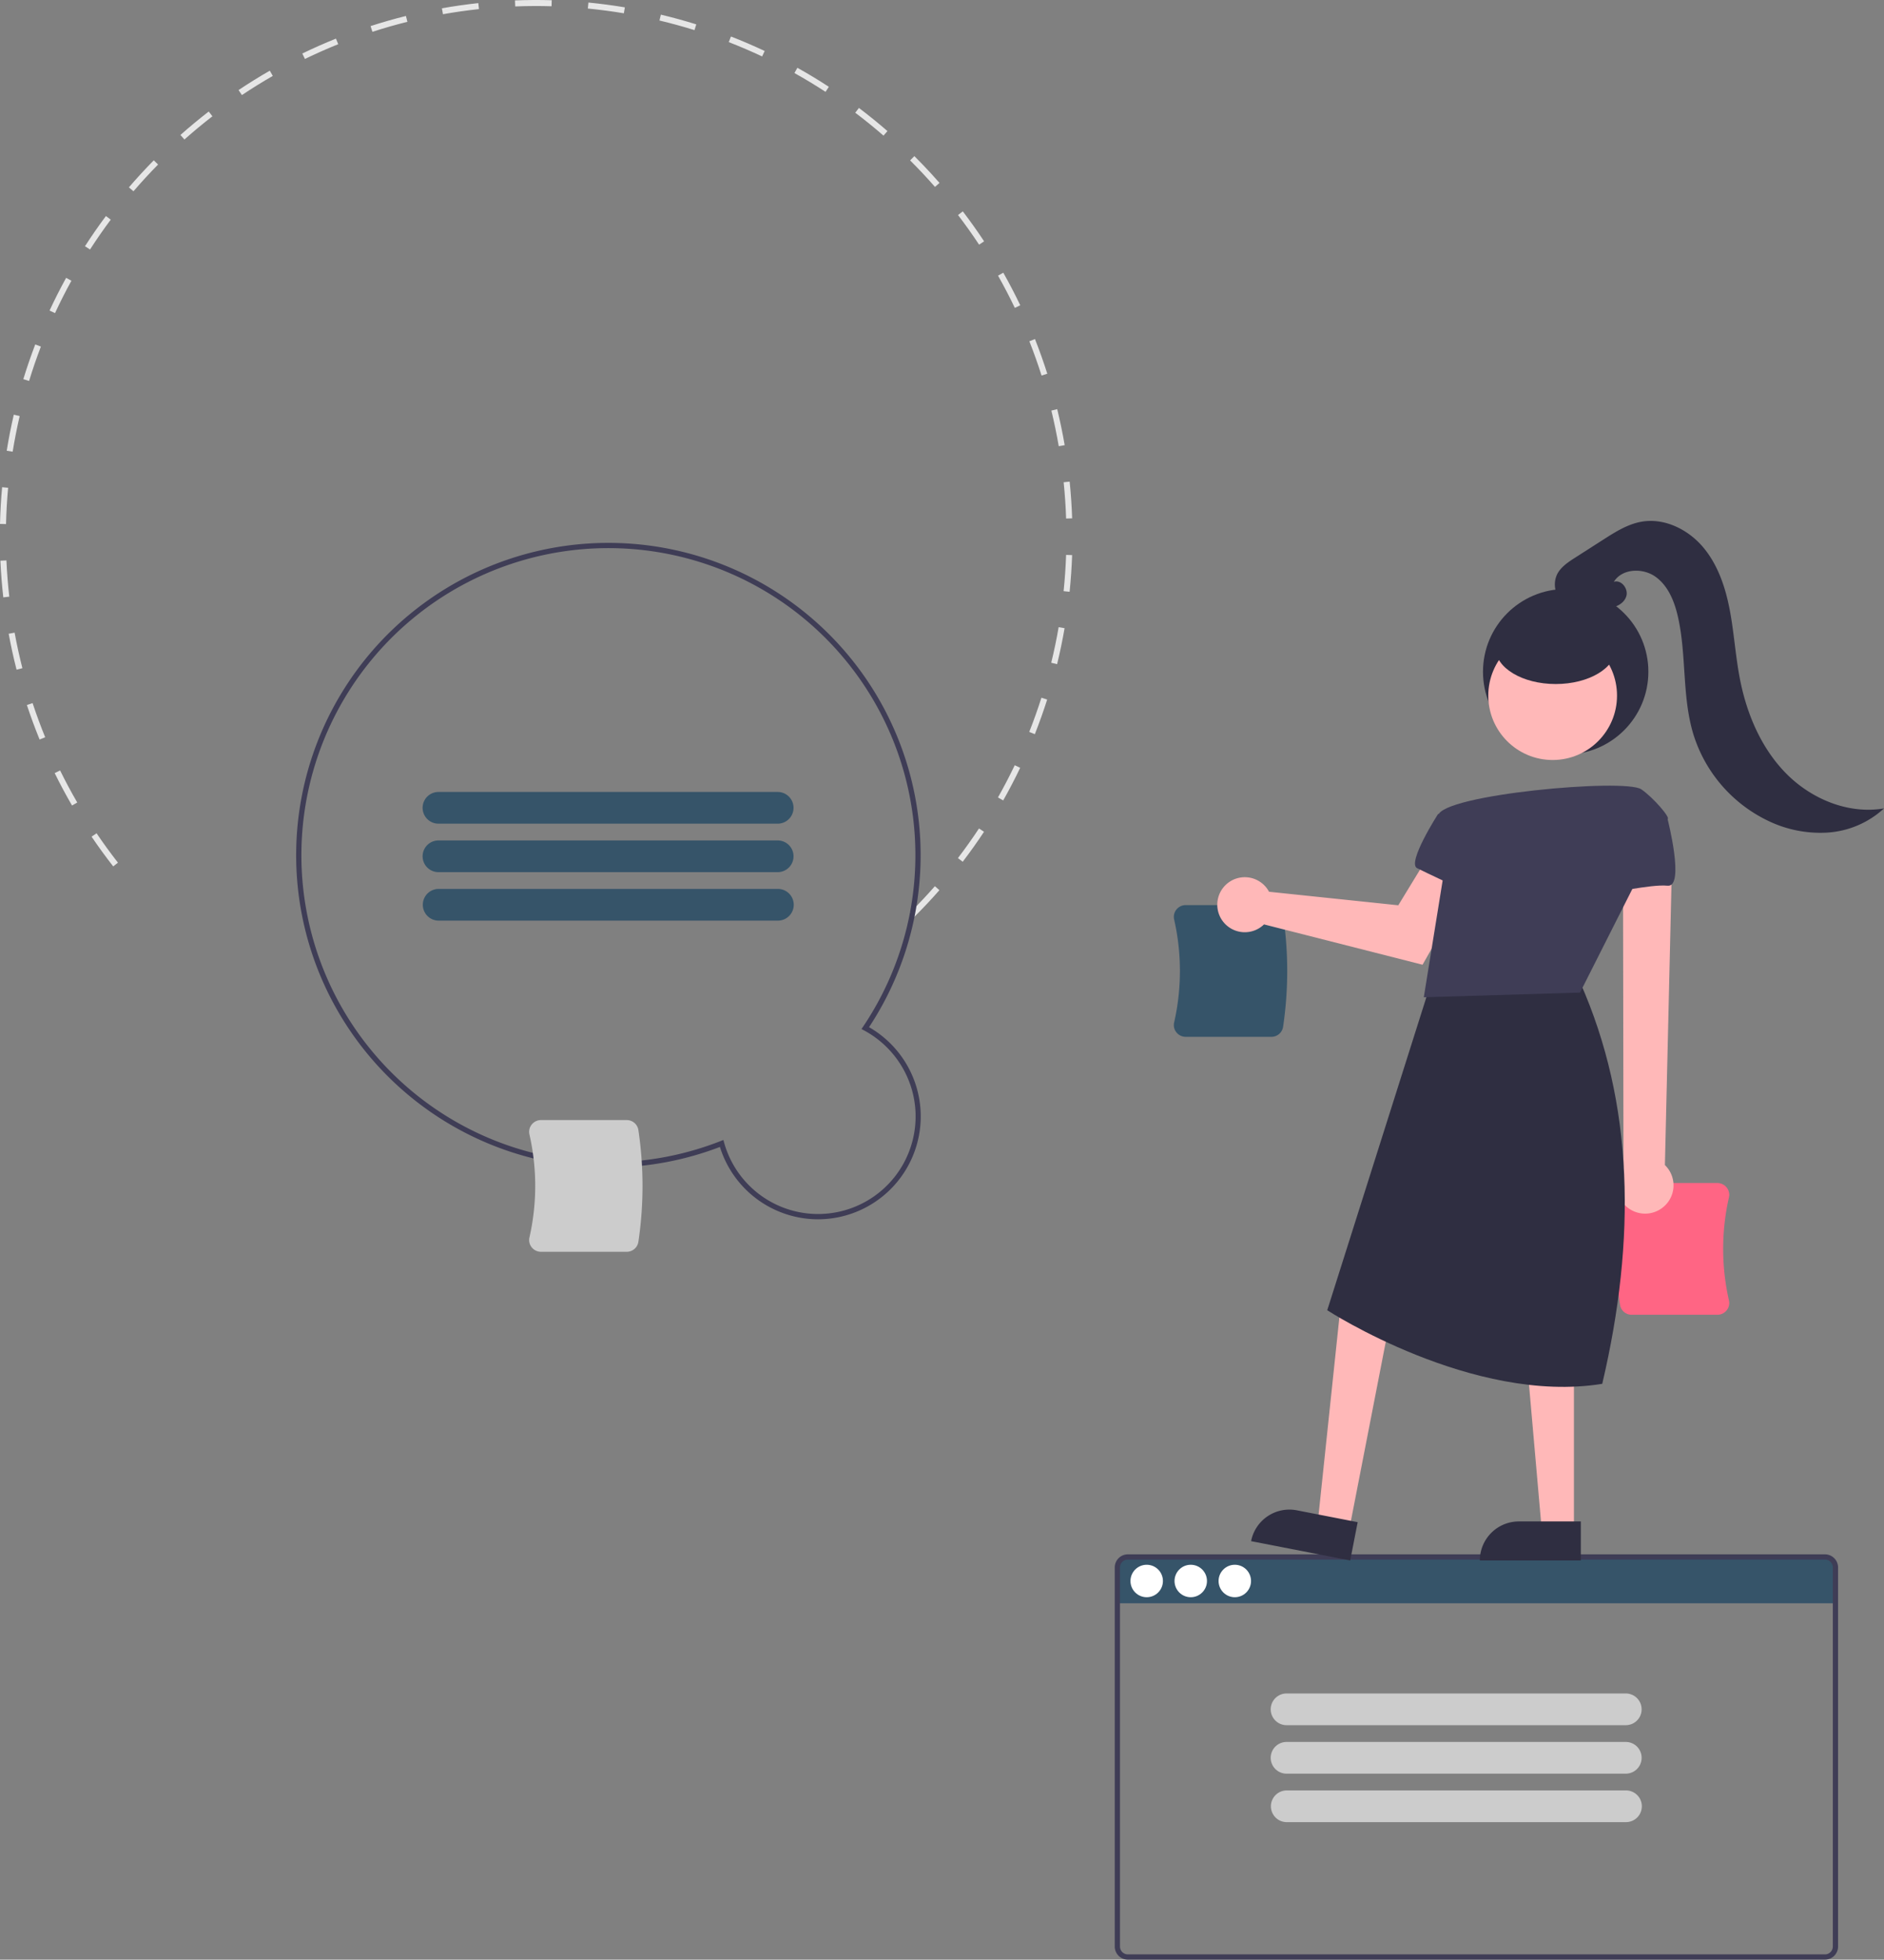 <svg xmlns="http://www.w3.org/2000/svg" data-name="Layer 1" width="718.886" height="747.503" viewBox="0 0 718.886 747.503" xmlns:xlink="http://www.w3.org/1999/xlink"><rect x="0" y="0" width="718.886" height="747.503" fill="#808080" stroke="none"/><path d="M941.416,687.818h-275v-13.5a4.505,4.505,0,0,1,4.5-4.5h266a4.505,4.505,0,0,1,4.5,4.5Z" transform="translate(-240.557 -76.249)" fill="#365469"/><path d="M592.788,139.197c2.14,2.23,4.248,4.527,6.266,6.828l-1.729,1.516c-3.021-3.445-6.229-6.861-9.494-10.111l1.623-1.629Q591.135,137.474,592.788,139.197ZM579.187,126.247l-1.508,1.736c-3.482-3.026-7.106-5.962-10.771-8.731l1.386-1.834C571.999,120.218,575.665,123.188,579.187,126.247Zm28.754,30.624c2.831,3.707,5.564,7.552,8.124,11.43l-1.919,1.266c-2.531-3.833-5.233-7.635-8.033-11.3Zm-51.121-47.514-1.258,1.926c-3.855-2.516-7.848-4.928-11.867-7.171l1.12-2.008c4.066,2.269,8.105,4.709,12.005,7.253Zm66.564,70.907c2.291,4.051,4.47,8.237,6.477,12.439l-2.074.991c-1.986-4.156-4.141-8.294-6.405-12.3ZM532.339,95.697l-.978,2.081c-4.164-1.959-8.447-3.797-12.729-5.463l.835-2.143C523.797,91.858,528.127,93.716,532.339,95.697ZM635.473,205.579c1.715,4.341,3.299,8.792,4.706,13.229l-2.192.696c-1.392-4.387-2.957-8.788-4.653-13.08ZM506.242,85.544l-.685,2.195c-4.395-1.369-8.891-2.604-13.363-3.668l.532-2.238C497.249,82.91,501.796,84.159,506.242,85.544ZM643.964,232.325c1.102,4.533,2.061,9.156,2.848,13.742l-2.266.388c-.778-4.534-1.725-9.106-2.815-13.588ZM478.985,79.054l-.379,2.268c-4.541-.758-9.165-1.369-13.745-1.815l.222-2.289C469.717,77.67,474.393,78.287,478.985,79.054Zm169.726,180.916c.472,4.63.791,9.339.948,13.997l-2.298.077c-.155-4.605-.471-9.261-.938-13.84ZM451.087,76.335,451.021,78.633c-4.603-.133-9.269-.11-13.87.07l-.089-2.298C441.715,76.223,446.433,76.2,451.087,76.335ZM649.651,287.994c-.161,4.656-.486,9.364-.963,13.992l-2.287-.236c.472-4.577.792-9.231.952-13.835ZM423.069,77.433l.245,2.286c-4.573.493-9.195,1.151-13.734,1.956l-.401-2.263C413.769,78.596,418.443,77.931,423.069,77.433ZM646.774,315.876c-.792,4.589-1.754,9.206-2.857,13.724l-2.234-.545c1.091-4.467,2.041-9.033,2.826-13.572ZM395.451,82.338l.556,2.23c-4.473,1.115-8.962,2.399-13.345,3.818l-.708-2.187C386.387,84.763,390.927,83.464,395.451,82.338Zm244.679,260.757c-1.41,4.434-2.993,8.875-4.704,13.199l-2.138-.846c1.69-4.275,3.256-8.666,4.65-13.05ZM368.753,90.98l.858,2.133c-4.278,1.72-8.551,3.611-12.7,5.62l-1.002-2.069C360.105,94.631,364.427,92.718,368.753,90.98ZM629.829,369.133c-2.007,4.203-4.187,8.388-6.477,12.44l-2.001-1.132c2.265-4.006,4.419-8.143,6.404-12.299ZM343.505,103.214l1.144,1.996c-3.996,2.289-7.961,4.747-11.786,7.304l-1.277-1.911C335.454,108.017,339.464,105.531,343.505,103.214ZM616.031,393.535c-2.565,3.884-5.3,7.729-8.127,11.429l-1.827-1.396c2.796-3.658,5.499-7.459,8.035-11.299Zm-295.829-274.744,1.405,1.82c-3.637,2.811-7.229,5.787-10.677,8.847l-1.526-1.72C312.89,124.643,316.523,121.633,320.202,118.791ZM599.011,415.807c-3.069,3.491-6.302,6.928-9.609,10.213l-1.62-1.632c3.271-3.249,6.468-6.647,9.502-10.1ZM300.875,139.01c-3.234,3.284-6.393,6.717-9.389,10.204l-1.744-1.498c3.03-3.527,6.224-6.998,9.494-10.32ZM282.814,160.033c-2.757,3.696-5.417,7.528-7.906,11.391l-1.932-1.245c2.517-3.908,5.207-7.784,7.996-11.521ZM267.807,183.334c-2.217,4.029-4.323,8.186-6.257,12.356l-2.086-.967c1.956-4.218,4.086-8.422,6.329-12.497Zm-11.648,25.118c-1.645,4.302-3.16,8.711-4.503,13.106l-2.199-.672c1.358-4.445,2.891-8.905,4.554-13.255Zm-8.097,26.494c-1.042,4.49-1.94,9.068-2.672,13.604l-2.269-.365c.738-4.588,1.647-9.217,2.7-13.759Zm-4.408,27.361c-.421,4.584-.69,9.241-.797,13.845l-2.298-.054c.109-4.656.38-9.367.805-14.002Zm-.649,27.714c.207,4.606.575,9.259,1.093,13.83l-2.284.259c-.525-4.622-.897-9.328-1.106-13.986Zm3.126,27.553c.834,4.537,1.833,9.098,2.97,13.555l-2.228.569c-1.151-4.508-2.161-9.12-3.004-13.709ZM252.995,344.45c1.445,4.379,3.06,8.76,4.802,13.023l-2.128.869c-1.761-4.311-3.395-8.743-4.858-13.172Zm10.492,25.685c2.031,4.132,4.233,8.244,6.544,12.226l-1.988,1.155c-2.338-4.027-4.565-8.187-6.619-12.365Zm13.917,23.971c2.578,3.809,5.324,7.58,8.162,11.21l-1.813,1.416c-2.869-3.671-5.646-7.486-8.253-11.337Z" transform="translate(-240.557 -76.249)" fill="#e6e6e6"/><path d="M552.653,541.35a39.271,39.271,0,0,1-37.391-27.598,119.141,119.141,0,1,1,56.901-45.686,39.241,39.241,0,0,1-19.51,73.284Zm-36.075-30.259.299,1.066a37.215,37.215,0,0,0,71.671-20.08,37.393,37.393,0,0,0-18.291-22.78l-.976-.522.618-.918a117.141,117.141,0,1,0-54.351,43.639Z" transform="translate(-240.557 -76.249)" fill="#3f3d56"/><path d="M537.302,390.439H407.862a6.047,6.047,0,1,1,0-12.095h129.44a6.047,6.047,0,1,1,0,12.095Z" transform="translate(-240.557 -76.249)" fill="#365469"/><path d="M537.302,408.931H407.862a6.047,6.047,0,1,1,0-12.095h129.44a6.047,6.047,0,1,1,0,12.095Z" transform="translate(-240.557 -76.249)" fill="#365469"/><path d="M537.302,427.422H407.862a6.048,6.048,0,0,1,0-12.095h129.44a6.048,6.048,0,1,1,0,12.095Z" transform="translate(-240.557 -76.249)" fill="#365469"/><path d="M936.916,823.751h-266a5.006,5.006,0,0,1-5-5V674.153a5.006,5.006,0,0,1,5-5h266a5.006,5.006,0,0,1,5,5V818.751A5.006,5.006,0,0,1,936.916,823.751Zm-266-152.598a3.003,3.003,0,0,0-3,3V818.751a3.003,3.003,0,0,0,3,3h266a3.003,3.003,0,0,0,3-3V674.153a3.003,3.003,0,0,0-3-3Z" transform="translate(-240.557 -76.249)" fill="#3f3d56"/><circle cx="437.551" cy="603.07" r="6.192" fill="#fff"/><circle cx="454.359" cy="603.07" r="6.192" fill="#fff"/><circle cx="471.167" cy="603.07" r="6.192" fill="#fff"/><path d="M725.698,471.746H692.987a4.515,4.515,0,0,1-3.549-1.711,4.413,4.413,0,0,1-.863-3.753,88.628,88.628,0,0,0,0-39.317,4.413,4.413,0,0,1,.863-3.753,4.515,4.515,0,0,1,3.549-1.711h32.711A4.492,4.492,0,0,1,730.158,425.371a144.857,144.857,0,0,1,0,42.503A4.492,4.492,0,0,1,725.698,471.746Z" transform="translate(-240.557 -76.249)" fill="#365469"/><path d="M895.868,577.768H863.157a4.492,4.492,0,0,1-4.46-3.872,144.857,144.857,0,0,1,0-42.503,4.492,4.492,0,0,1,4.46-3.872h32.711a4.516,4.516,0,0,1,3.549,1.711,4.415,4.415,0,0,1,.863,3.754,88.63,88.63,0,0,0,0,39.317,4.415,4.415,0,0,1-.863,3.753A4.516,4.516,0,0,1,895.868,577.768Z" transform="translate(-240.557 -76.249)" fill="#ff6584"/><path d="M874.695,537.095a10.743,10.743,0,0,0,1.148-16.433l2.853-121.771-18.853,2.772.199,119.765a10.801,10.801,0,0,0,14.653,15.667Z" transform="translate(-240.557 -76.249)" fill="#ffb8b8"/><path d="M723.897,415.006a10.528,10.528,0,0,1,.886,1.401l49.324,5.164L789.2,396.833l16.096,8.784-21.929,38.63-60.497-15.383a10.496,10.496,0,1,1,1.027-13.858Z" transform="translate(-240.557 -76.249)" fill="#ffb8b8"/><polygon points="514.808 583.563 502.775 581.219 512.144 492.313 531.904 495.772 514.808 583.563" fill="#ffb8b8"/><path d="M733.902,653.055H757.546a0,0,0,0,1,0,0v14.887a0,0,0,0,1,0,0H719.016a0,0,0,0,1,0,0v0A14.887,14.887,0,0,1,733.902,653.055Z" transform="translate(-100.679 -205.2) rotate(11.021)" fill="#2f2e41"/><polygon points="600.574 583.855 588.314 583.854 582.482 517.415 600.576 517.415 600.574 583.855" fill="#ffb8b8"/><path d="M579.557,580.351H603.201a0,0,0,0,1,0,0v14.887a0,0,0,0,1,0,0H564.67a0,0,0,0,1,0,0v0A14.887,14.887,0,0,1,579.557,580.351Z" fill="#2f2e41"/><path d="M791.32,436.157,746.998,576.035s55.476,36.093,104.936,28.072c12.977-55.242,12.131-106.845-8.48-153.245Z" transform="translate(-240.557 -76.249)" fill="#2f2e41"/><circle cx="597.424" cy="256.237" r="31.553" fill="#2f2e41"/><circle cx="592.451" cy="265.342" r="24.561" fill="#ffb8b8"/><path d="M789.314,387.365c-.212,1.32,3.342,14.704,3.342,14.704l-8.813,54.593,59.61-1.791,33.419-66.17c1.192-.521-5.49-8.245-10.026-11.363C860.59,373.039,790.601,379.341,789.314,387.365Z" transform="translate(-240.557 -76.249)" fill="#3f3d56"/><path d="M792.656,388.034l-3.342-1.337s-12.031,18.715-8.021,20.72,14.036,6.684,14.036,6.684Z" transform="translate(-240.557 -76.249)" fill="#3f3d56"/><path d="M868.852,383.355l8.021,5.347s6.684,26.067,0,25.399-22.057,3.342-22.725,2.005S868.852,383.355,868.852,383.355Z" transform="translate(-240.557 -76.249)" fill="#3f3d56"/><ellipse cx="593.619" cy="247.136" rx="22.98" ry="13.788" fill="#2f2e41"/><path d="M837.525,306.507a9.109,9.109,0,0,1-2.823-11.157c1.413-2.824,4.196-4.659,6.856-6.362l10.851-6.944c4.533-2.901,9.222-5.864,14.524-6.791,8.689-1.52,17.665,2.902,23.387,9.616s8.62,15.399,10.269,24.065,2.177,17.516,3.85,26.177c2.593,13.431,8.153,26.608,17.793,36.314s23.728,15.501,37.212,13.194a35.198,35.198,0,0,1-21.613,9.222,45.809,45.809,0,0,1-23.203-4.786,54.498,54.498,0,0,1-27.925-32.729c-4.39-14.451-2.547-30.112-5.897-44.838-1.325-5.824-3.716-11.808-8.589-15.263s-12.732-3.136-15.855,1.956c2.84-.926,5.629,2.662,4.746,5.515s-4.125,4.416-7.112,4.387-5.805-1.28-8.573-2.401-5.727-2.152-8.682-1.718" transform="translate(-240.557 -76.249)" fill="#2f2e41"/><path d="M479.698,553.746H446.987a4.515,4.515,0,0,1-3.549-1.711,4.414,4.414,0,0,1-.863-3.753,88.628,88.628,0,0,0,0-39.317,4.414,4.414,0,0,1,.863-3.753,4.515,4.515,0,0,1,3.549-1.711h32.711a4.492,4.492,0,0,1,4.46,3.872,144.857,144.857,0,0,1,0,42.503A4.492,4.492,0,0,1,479.698,553.746Z" transform="translate(-240.557 -76.249)" fill="#ccc"/><path d="M860.915,734.319H731.475a6.047,6.047,0,1,1,0-12.095h129.44a6.047,6.047,0,1,1,0,12.095Z" transform="translate(-240.557 -76.249)" fill="#ccc"/><path d="M860.915,752.811H731.475a6.047,6.047,0,1,1,0-12.095h129.44a6.047,6.047,0,1,1,0,12.095Z" transform="translate(-240.557 -76.249)" fill="#ccc"/><path d="M860.915,771.302H731.475a6.048,6.048,0,0,1,0-12.095h129.44a6.048,6.048,0,1,1,0,12.095Z" transform="translate(-240.557 -76.249)" fill="#ccc"/></svg>